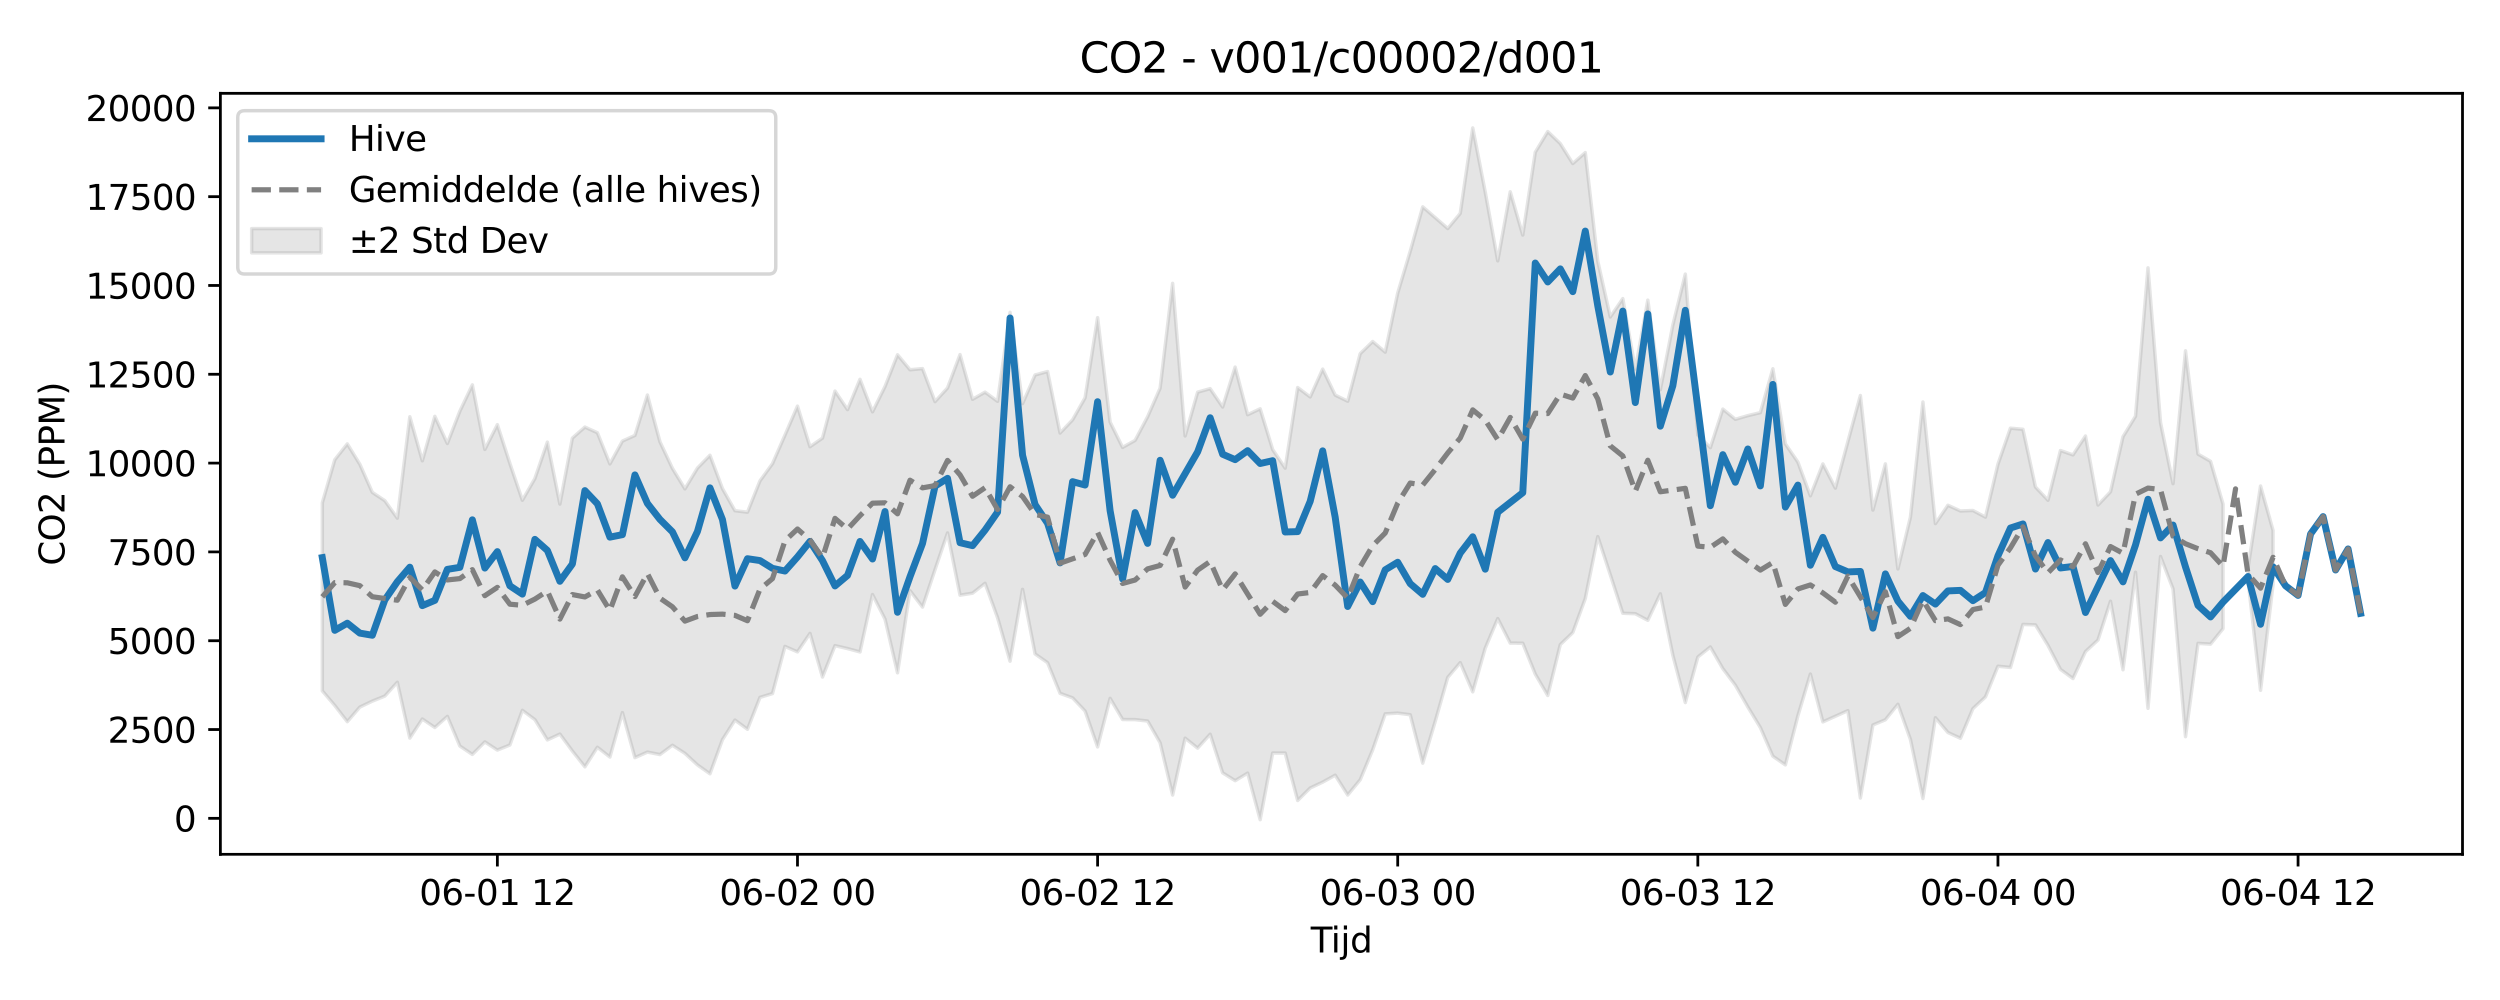 <?xml version="1.0" encoding="utf-8" standalone="no"?>
<!DOCTYPE svg PUBLIC "-//W3C//DTD SVG 1.1//EN"
  "http://www.w3.org/Graphics/SVG/1.1/DTD/svg11.dtd">
<svg xmlns:xlink="http://www.w3.org/1999/xlink" width="720pt" height="288pt" viewBox="0 0 720 288" xmlns="http://www.w3.org/2000/svg" version="1.1">
 <defs>
  <style type="text/css">*{stroke-linejoin: round; stroke-linecap: butt}</style>
 </defs>
 <g id="figure_1">
  <g id="patch_1">
   <path d="M 0 288 
L 720 288 
L 720 0 
L 0 0 
z
" style="fill: #ffffff"/>
  </g>
  <g id="axes_1">
   <g id="patch_2">
    <path d="M 63.47 246.04 
L 709.2 246.04 
L 709.2 26.88 
L 63.47 26.88 
z
" style="fill: #ffffff"/>
   </g>
   <g id="FillBetweenPolyCollection_1">
    <path d="M 92.821 144.819 
L 92.821 198.957 
L 96.423 203.198 
L 100.024 207.85 
L 103.626 203.643 
L 107.227 201.929 
L 110.828 200.477 
L 114.43 196.492 
L 118.031 212.571 
L 121.633 207.072 
L 125.234 209.529 
L 128.835 206.322 
L 132.437 214.858 
L 136.038 217.281 
L 139.639 213.668 
L 143.241 216.025 
L 146.842 214.565 
L 150.444 204.573 
L 154.045 207.253 
L 157.646 213.098 
L 161.248 211.414 
L 164.849 216.307 
L 168.451 220.852 
L 172.052 215.209 
L 175.653 218.035 
L 179.255 205.226 
L 182.856 218.205 
L 186.458 216.603 
L 190.059 217.32 
L 193.66 214.637 
L 197.262 216.971 
L 200.863 220.294 
L 204.465 222.853 
L 208.066 213.034 
L 211.667 207.383 
L 215.269 210.032 
L 218.87 200.85 
L 222.472 199.748 
L 226.073 186.166 
L 229.674 187.743 
L 233.276 182.422 
L 236.877 194.992 
L 240.479 185.953 
L 244.08 186.789 
L 247.681 187.764 
L 251.283 171.226 
L 254.884 178.312 
L 258.486 193.77 
L 262.087 170.114 
L 265.688 174.842 
L 269.29 164.046 
L 272.891 153.477 
L 276.492 171.412 
L 280.094 170.842 
L 283.695 167.987 
L 287.297 177.898 
L 290.898 190.433 
L 294.499 169.735 
L 298.101 188.325 
L 301.702 190.867 
L 305.304 199.686 
L 308.905 200.988 
L 312.506 204.787 
L 316.108 215.117 
L 319.709 201.126 
L 323.311 207.228 
L 326.912 207.253 
L 330.513 207.658 
L 334.115 213.924 
L 337.716 228.972 
L 341.318 212.595 
L 344.919 215.459 
L 348.52 211.461 
L 352.122 222.572 
L 355.723 224.84 
L 359.325 222.655 
L 362.926 236.078 
L 366.527 216.872 
L 370.129 216.883 
L 373.73 230.545 
L 377.332 226.945 
L 380.933 225.255 
L 384.534 223.263 
L 388.136 228.963 
L 391.737 224.574 
L 395.338 215.933 
L 398.94 205.597 
L 402.541 205.382 
L 406.143 205.847 
L 409.744 219.791 
L 413.345 207.756 
L 416.947 195.104 
L 420.548 190.848 
L 424.15 199.252 
L 427.751 186.666 
L 431.352 178.153 
L 434.954 185.22 
L 438.555 185.242 
L 442.157 194.147 
L 445.758 200.306 
L 449.359 185.647 
L 452.961 182.192 
L 456.562 172.38 
L 460.164 154.542 
L 463.765 165.527 
L 467.366 176.62 
L 470.968 176.749 
L 474.569 178.654 
L 478.171 171.011 
L 481.772 188.686 
L 485.373 202.341 
L 488.975 189.225 
L 492.576 186.323 
L 496.178 192.573 
L 499.779 197.349 
L 503.38 203.609 
L 506.982 209.53 
L 510.583 217.788 
L 514.184 220.293 
L 517.786 206.174 
L 521.387 194.133 
L 524.989 207.907 
L 528.59 206.285 
L 532.191 204.665 
L 535.793 229.832 
L 539.394 208.802 
L 542.996 207.292 
L 546.597 202.832 
L 550.198 212.942 
L 553.8 229.978 
L 557.401 206.701 
L 561.003 210.964 
L 564.604 212.624 
L 568.205 204.076 
L 571.807 200.725 
L 575.408 191.878 
L 579.01 192.23 
L 582.611 179.835 
L 586.212 179.969 
L 589.814 185.86 
L 593.415 192.776 
L 597.017 195.426 
L 600.618 187.66 
L 604.219 184.323 
L 607.821 173.158 
L 611.422 192.897 
L 615.024 164.799 
L 618.625 204.009 
L 622.226 160.278 
L 625.828 169.594 
L 629.429 212.163 
L 633.031 185.289 
L 636.632 185.51 
L 640.233 181.048 
L 640.233 145.168 
L 640.233 145.168 
L 636.632 132.859 
L 633.031 130.782 
L 629.429 101.032 
L 625.828 139.287 
L 622.226 121.671 
L 618.625 77.134 
L 615.024 119.879 
L 611.422 125.778 
L 607.821 141.651 
L 604.219 145.44 
L 600.618 125.569 
L 597.017 131.011 
L 593.415 129.748 
L 589.814 144.075 
L 586.212 140.249 
L 582.611 123.637 
L 579.01 123.315 
L 575.408 133.701 
L 571.807 148.93 
L 568.205 147.019 
L 564.604 147.153 
L 561.003 145.511 
L 557.401 150.79 
L 553.8 115.769 
L 550.198 148.962 
L 546.597 163.863 
L 542.996 133.593 
L 539.394 146.909 
L 535.793 113.911 
L 532.191 127.177 
L 528.59 140.575 
L 524.989 133.606 
L 521.387 142.795 
L 517.786 133.073 
L 514.184 127.839 
L 510.583 106.202 
L 506.982 118.839 
L 503.38 119.698 
L 499.779 120.756 
L 496.178 117.818 
L 492.576 128.929 
L 488.975 125.331 
L 485.373 78.934 
L 481.772 93.643 
L 478.171 112.249 
L 474.569 86.442 
L 470.968 106.278 
L 467.366 86.003 
L 463.765 91.288 
L 460.164 75.244 
L 456.562 43.946 
L 452.961 47.092 
L 449.359 41.354 
L 445.758 37.894 
L 442.157 43.849 
L 438.555 67.698 
L 434.954 55.24 
L 431.352 75.128 
L 427.751 55.314 
L 424.15 36.842 
L 420.548 61.464 
L 416.947 65.817 
L 413.345 62.677 
L 409.744 59.571 
L 406.143 72.382 
L 402.541 84.409 
L 398.94 101.414 
L 395.338 98.358 
L 391.737 101.853 
L 388.136 115.555 
L 384.534 113.783 
L 380.933 106.298 
L 377.332 114.323 
L 373.73 111.609 
L 370.129 134.821 
L 366.527 129.474 
L 362.926 117.731 
L 359.325 119.431 
L 355.723 105.721 
L 352.122 117.224 
L 348.52 111.929 
L 344.919 112.942 
L 341.318 125.553 
L 337.716 81.609 
L 334.115 111.782 
L 330.513 120.02 
L 326.912 126.832 
L 323.311 128.849 
L 319.709 121.56 
L 316.108 91.486 
L 312.506 114.56 
L 308.905 120.911 
L 305.304 124.717 
L 301.702 107.005 
L 298.101 107.984 
L 294.499 116.241 
L 290.898 89.955 
L 287.297 115.584 
L 283.695 112.935 
L 280.094 114.996 
L 276.492 102.114 
L 272.891 111.722 
L 269.29 115.67 
L 265.688 106.152 
L 262.087 106.489 
L 258.486 102.182 
L 254.884 111.311 
L 251.283 118.607 
L 247.681 109.24 
L 244.08 117.97 
L 240.479 112.629 
L 236.877 126.167 
L 233.276 128.659 
L 229.674 116.966 
L 226.073 125.309 
L 222.472 133.539 
L 218.87 138.495 
L 215.269 147.508 
L 211.667 147.078 
L 208.066 140.71 
L 204.465 131.118 
L 200.863 134.805 
L 197.262 140.791 
L 193.66 134.881 
L 190.059 127.207 
L 186.458 113.766 
L 182.856 125.403 
L 179.255 127.031 
L 175.653 133.607 
L 172.052 124.625 
L 168.451 122.996 
L 164.849 126.166 
L 161.248 145.177 
L 157.646 127.328 
L 154.045 137.823 
L 150.444 144.077 
L 146.842 133.452 
L 143.241 122.301 
L 139.639 129.435 
L 136.038 110.844 
L 132.437 118.425 
L 128.835 127.724 
L 125.234 119.9 
L 121.633 132.712 
L 118.031 120.024 
L 114.43 149.231 
L 110.828 144.189 
L 107.227 141.802 
L 103.626 133.69 
L 100.024 127.838 
L 96.423 132.394 
L 92.821 144.819 
z
" clip-path="url(#p179a11b375)" style="fill: #808080; fill-opacity: 0.2; stroke: #808080; stroke-opacity: 0.2"/>
    <path d="M 647.436 163.536 
L 647.436 167.23 
L 651.037 198.81 
L 654.639 168.27 
L 654.639 152.759 
L 654.639 152.759 
L 651.037 139.965 
L 647.436 163.536 
z
" clip-path="url(#p179a11b375)" style="fill: #808080; fill-opacity: 0.2; stroke: #808080; stroke-opacity: 0.2"/>
   </g>
   <g id="matplotlib.axis_1">
    <g id="xtick_1">
     <g id="line2d_1">
      <defs>
       <path id="m496a3d8471" d="M 0 0 
L 0 3.5 
" style="stroke: #000000; stroke-width: 0.8"/>
      </defs>
      <g>
       <use xlink:href="#m496a3d8471" x="143.241" y="246.04" style="stroke: #000000; stroke-width: 0.8"/>
      </g>
     </g>
     <g id="text_1">
      <!-- 06-01 12 -->
      <g transform="translate(120.76 260.638) scale(0.1 -0.1)">
       <defs>
        <path id="DejaVuSans-30" d="M 2034 4250 
Q 1547 4250 1301 3770 
Q 1056 3291 1056 2328 
Q 1056 1369 1301 889 
Q 1547 409 2034 409 
Q 2525 409 2770 889 
Q 3016 1369 3016 2328 
Q 3016 3291 2770 3770 
Q 2525 4250 2034 4250 
z
M 2034 4750 
Q 2819 4750 3233 4129 
Q 3647 3509 3647 2328 
Q 3647 1150 3233 529 
Q 2819 -91 2034 -91 
Q 1250 -91 836 529 
Q 422 1150 422 2328 
Q 422 3509 836 4129 
Q 1250 4750 2034 4750 
z
" transform="scale(0.016)"/>
        <path id="DejaVuSans-36" d="M 2113 2584 
Q 1688 2584 1439 2293 
Q 1191 2003 1191 1497 
Q 1191 994 1439 701 
Q 1688 409 2113 409 
Q 2538 409 2786 701 
Q 3034 994 3034 1497 
Q 3034 2003 2786 2293 
Q 2538 2584 2113 2584 
z
M 3366 4563 
L 3366 3988 
Q 3128 4100 2886 4159 
Q 2644 4219 2406 4219 
Q 1781 4219 1451 3797 
Q 1122 3375 1075 2522 
Q 1259 2794 1537 2939 
Q 1816 3084 2150 3084 
Q 2853 3084 3261 2657 
Q 3669 2231 3669 1497 
Q 3669 778 3244 343 
Q 2819 -91 2113 -91 
Q 1303 -91 875 529 
Q 447 1150 447 2328 
Q 447 3434 972 4092 
Q 1497 4750 2381 4750 
Q 2619 4750 2861 4703 
Q 3103 4656 3366 4563 
z
" transform="scale(0.016)"/>
        <path id="DejaVuSans-2d" d="M 313 2009 
L 1997 2009 
L 1997 1497 
L 313 1497 
L 313 2009 
z
" transform="scale(0.016)"/>
        <path id="DejaVuSans-31" d="M 794 531 
L 1825 531 
L 1825 4091 
L 703 3866 
L 703 4441 
L 1819 4666 
L 2450 4666 
L 2450 531 
L 3481 531 
L 3481 0 
L 794 0 
L 794 531 
z
" transform="scale(0.016)"/>
        <path id="DejaVuSans-20" transform="scale(0.016)"/>
        <path id="DejaVuSans-32" d="M 1228 531 
L 3431 531 
L 3431 0 
L 469 0 
L 469 531 
Q 828 903 1448 1529 
Q 2069 2156 2228 2338 
Q 2531 2678 2651 2914 
Q 2772 3150 2772 3378 
Q 2772 3750 2511 3984 
Q 2250 4219 1831 4219 
Q 1534 4219 1204 4116 
Q 875 4013 500 3803 
L 500 4441 
Q 881 4594 1212 4672 
Q 1544 4750 1819 4750 
Q 2544 4750 2975 4387 
Q 3406 4025 3406 3419 
Q 3406 3131 3298 2873 
Q 3191 2616 2906 2266 
Q 2828 2175 2409 1742 
Q 1991 1309 1228 531 
z
" transform="scale(0.016)"/>
       </defs>
       <use xlink:href="#DejaVuSans-30"/>
       <use xlink:href="#DejaVuSans-36" transform="translate(63.623 0)"/>
       <use xlink:href="#DejaVuSans-2d" transform="translate(127.246 0)"/>
       <use xlink:href="#DejaVuSans-30" transform="translate(163.33 0)"/>
       <use xlink:href="#DejaVuSans-31" transform="translate(226.953 0)"/>
       <use xlink:href="#DejaVuSans-20" transform="translate(290.576 0)"/>
       <use xlink:href="#DejaVuSans-31" transform="translate(322.363 0)"/>
       <use xlink:href="#DejaVuSans-32" transform="translate(385.986 0)"/>
      </g>
     </g>
    </g>
    <g id="xtick_2">
     <g id="line2d_2">
      <g>
       <use xlink:href="#m496a3d8471" x="229.674" y="246.04" style="stroke: #000000; stroke-width: 0.8"/>
      </g>
     </g>
     <g id="text_2">
      <!-- 06-02 00 -->
      <g transform="translate(207.194 260.638) scale(0.1 -0.1)">
       <use xlink:href="#DejaVuSans-30"/>
       <use xlink:href="#DejaVuSans-36" transform="translate(63.623 0)"/>
       <use xlink:href="#DejaVuSans-2d" transform="translate(127.246 0)"/>
       <use xlink:href="#DejaVuSans-30" transform="translate(163.33 0)"/>
       <use xlink:href="#DejaVuSans-32" transform="translate(226.953 0)"/>
       <use xlink:href="#DejaVuSans-20" transform="translate(290.576 0)"/>
       <use xlink:href="#DejaVuSans-30" transform="translate(322.363 0)"/>
       <use xlink:href="#DejaVuSans-30" transform="translate(385.986 0)"/>
      </g>
     </g>
    </g>
    <g id="xtick_3">
     <g id="line2d_3">
      <g>
       <use xlink:href="#m496a3d8471" x="316.108" y="246.04" style="stroke: #000000; stroke-width: 0.8"/>
      </g>
     </g>
     <g id="text_3">
      <!-- 06-02 12 -->
      <g transform="translate(293.627 260.638) scale(0.1 -0.1)">
       <use xlink:href="#DejaVuSans-30"/>
       <use xlink:href="#DejaVuSans-36" transform="translate(63.623 0)"/>
       <use xlink:href="#DejaVuSans-2d" transform="translate(127.246 0)"/>
       <use xlink:href="#DejaVuSans-30" transform="translate(163.33 0)"/>
       <use xlink:href="#DejaVuSans-32" transform="translate(226.953 0)"/>
       <use xlink:href="#DejaVuSans-20" transform="translate(290.576 0)"/>
       <use xlink:href="#DejaVuSans-31" transform="translate(322.363 0)"/>
       <use xlink:href="#DejaVuSans-32" transform="translate(385.986 0)"/>
      </g>
     </g>
    </g>
    <g id="xtick_4">
     <g id="line2d_4">
      <g>
       <use xlink:href="#m496a3d8471" x="402.541" y="246.04" style="stroke: #000000; stroke-width: 0.8"/>
      </g>
     </g>
     <g id="text_4">
      <!-- 06-03 00 -->
      <g transform="translate(380.061 260.638) scale(0.1 -0.1)">
       <defs>
        <path id="DejaVuSans-33" d="M 2597 2516 
Q 3050 2419 3304 2112 
Q 3559 1806 3559 1356 
Q 3559 666 3084 287 
Q 2609 -91 1734 -91 
Q 1441 -91 1130 -33 
Q 819 25 488 141 
L 488 750 
Q 750 597 1062 519 
Q 1375 441 1716 441 
Q 2309 441 2620 675 
Q 2931 909 2931 1356 
Q 2931 1769 2642 2001 
Q 2353 2234 1838 2234 
L 1294 2234 
L 1294 2753 
L 1863 2753 
Q 2328 2753 2575 2939 
Q 2822 3125 2822 3475 
Q 2822 3834 2567 4026 
Q 2313 4219 1838 4219 
Q 1578 4219 1281 4162 
Q 984 4106 628 3988 
L 628 4550 
Q 988 4650 1302 4700 
Q 1616 4750 1894 4750 
Q 2613 4750 3031 4423 
Q 3450 4097 3450 3541 
Q 3450 3153 3228 2886 
Q 3006 2619 2597 2516 
z
" transform="scale(0.016)"/>
       </defs>
       <use xlink:href="#DejaVuSans-30"/>
       <use xlink:href="#DejaVuSans-36" transform="translate(63.623 0)"/>
       <use xlink:href="#DejaVuSans-2d" transform="translate(127.246 0)"/>
       <use xlink:href="#DejaVuSans-30" transform="translate(163.33 0)"/>
       <use xlink:href="#DejaVuSans-33" transform="translate(226.953 0)"/>
       <use xlink:href="#DejaVuSans-20" transform="translate(290.576 0)"/>
       <use xlink:href="#DejaVuSans-30" transform="translate(322.363 0)"/>
       <use xlink:href="#DejaVuSans-30" transform="translate(385.986 0)"/>
      </g>
     </g>
    </g>
    <g id="xtick_5">
     <g id="line2d_5">
      <g>
       <use xlink:href="#m496a3d8471" x="488.975" y="246.04" style="stroke: #000000; stroke-width: 0.8"/>
      </g>
     </g>
     <g id="text_5">
      <!-- 06-03 12 -->
      <g transform="translate(466.494 260.638) scale(0.1 -0.1)">
       <use xlink:href="#DejaVuSans-30"/>
       <use xlink:href="#DejaVuSans-36" transform="translate(63.623 0)"/>
       <use xlink:href="#DejaVuSans-2d" transform="translate(127.246 0)"/>
       <use xlink:href="#DejaVuSans-30" transform="translate(163.33 0)"/>
       <use xlink:href="#DejaVuSans-33" transform="translate(226.953 0)"/>
       <use xlink:href="#DejaVuSans-20" transform="translate(290.576 0)"/>
       <use xlink:href="#DejaVuSans-31" transform="translate(322.363 0)"/>
       <use xlink:href="#DejaVuSans-32" transform="translate(385.986 0)"/>
      </g>
     </g>
    </g>
    <g id="xtick_6">
     <g id="line2d_6">
      <g>
       <use xlink:href="#m496a3d8471" x="575.408" y="246.04" style="stroke: #000000; stroke-width: 0.8"/>
      </g>
     </g>
     <g id="text_6">
      <!-- 06-04 00 -->
      <g transform="translate(552.928 260.638) scale(0.1 -0.1)">
       <defs>
        <path id="DejaVuSans-34" d="M 2419 4116 
L 825 1625 
L 2419 1625 
L 2419 4116 
z
M 2253 4666 
L 3047 4666 
L 3047 1625 
L 3713 1625 
L 3713 1100 
L 3047 1100 
L 3047 0 
L 2419 0 
L 2419 1100 
L 313 1100 
L 313 1709 
L 2253 4666 
z
" transform="scale(0.016)"/>
       </defs>
       <use xlink:href="#DejaVuSans-30"/>
       <use xlink:href="#DejaVuSans-36" transform="translate(63.623 0)"/>
       <use xlink:href="#DejaVuSans-2d" transform="translate(127.246 0)"/>
       <use xlink:href="#DejaVuSans-30" transform="translate(163.33 0)"/>
       <use xlink:href="#DejaVuSans-34" transform="translate(226.953 0)"/>
       <use xlink:href="#DejaVuSans-20" transform="translate(290.576 0)"/>
       <use xlink:href="#DejaVuSans-30" transform="translate(322.363 0)"/>
       <use xlink:href="#DejaVuSans-30" transform="translate(385.986 0)"/>
      </g>
     </g>
    </g>
    <g id="xtick_7">
     <g id="line2d_7">
      <g>
       <use xlink:href="#m496a3d8471" x="661.842" y="246.04" style="stroke: #000000; stroke-width: 0.8"/>
      </g>
     </g>
     <g id="text_7">
      <!-- 06-04 12 -->
      <g transform="translate(639.361 260.638) scale(0.1 -0.1)">
       <use xlink:href="#DejaVuSans-30"/>
       <use xlink:href="#DejaVuSans-36" transform="translate(63.623 0)"/>
       <use xlink:href="#DejaVuSans-2d" transform="translate(127.246 0)"/>
       <use xlink:href="#DejaVuSans-30" transform="translate(163.33 0)"/>
       <use xlink:href="#DejaVuSans-34" transform="translate(226.953 0)"/>
       <use xlink:href="#DejaVuSans-20" transform="translate(290.576 0)"/>
       <use xlink:href="#DejaVuSans-31" transform="translate(322.363 0)"/>
       <use xlink:href="#DejaVuSans-32" transform="translate(385.986 0)"/>
      </g>
     </g>
    </g>
    <g id="text_8">
     <!-- Tijd -->
     <g transform="translate(377.485 274.317) scale(0.1 -0.1)">
      <defs>
       <path id="DejaVuSans-54" d="M -19 4666 
L 3928 4666 
L 3928 4134 
L 2272 4134 
L 2272 0 
L 1638 0 
L 1638 4134 
L -19 4134 
L -19 4666 
z
" transform="scale(0.016)"/>
       <path id="DejaVuSans-69" d="M 603 3500 
L 1178 3500 
L 1178 0 
L 603 0 
L 603 3500 
z
M 603 4863 
L 1178 4863 
L 1178 4134 
L 603 4134 
L 603 4863 
z
" transform="scale(0.016)"/>
       <path id="DejaVuSans-6a" d="M 603 3500 
L 1178 3500 
L 1178 -63 
Q 1178 -731 923 -1031 
Q 669 -1331 103 -1331 
L -116 -1331 
L -116 -844 
L 38 -844 
Q 366 -844 484 -692 
Q 603 -541 603 -63 
L 603 3500 
z
M 603 4863 
L 1178 4863 
L 1178 4134 
L 603 4134 
L 603 4863 
z
" transform="scale(0.016)"/>
       <path id="DejaVuSans-64" d="M 2906 2969 
L 2906 4863 
L 3481 4863 
L 3481 0 
L 2906 0 
L 2906 525 
Q 2725 213 2448 61 
Q 2172 -91 1784 -91 
Q 1150 -91 751 415 
Q 353 922 353 1747 
Q 353 2572 751 3078 
Q 1150 3584 1784 3584 
Q 2172 3584 2448 3432 
Q 2725 3281 2906 2969 
z
M 947 1747 
Q 947 1113 1208 752 
Q 1469 391 1925 391 
Q 2381 391 2643 752 
Q 2906 1113 2906 1747 
Q 2906 2381 2643 2742 
Q 2381 3103 1925 3103 
Q 1469 3103 1208 2742 
Q 947 2381 947 1747 
z
" transform="scale(0.016)"/>
      </defs>
      <use xlink:href="#DejaVuSans-54"/>
      <use xlink:href="#DejaVuSans-69" transform="translate(57.959 0)"/>
      <use xlink:href="#DejaVuSans-6a" transform="translate(85.742 0)"/>
      <use xlink:href="#DejaVuSans-64" transform="translate(113.525 0)"/>
     </g>
    </g>
   </g>
   <g id="matplotlib.axis_2">
    <g id="ytick_1">
     <g id="line2d_8">
      <defs>
       <path id="m5bff3d8787" d="M 0 0 
L -3.5 0 
" style="stroke: #000000; stroke-width: 0.8"/>
      </defs>
      <g>
       <use xlink:href="#m5bff3d8787" x="63.47" y="235.682" style="stroke: #000000; stroke-width: 0.8"/>
      </g>
     </g>
     <g id="text_9">
      <!-- 0 -->
      <g transform="translate(50.108 239.481) scale(0.1 -0.1)">
       <use xlink:href="#DejaVuSans-30"/>
      </g>
     </g>
    </g>
    <g id="ytick_2">
     <g id="line2d_9">
      <g>
       <use xlink:href="#m5bff3d8787" x="63.47" y="210.104" style="stroke: #000000; stroke-width: 0.8"/>
      </g>
     </g>
     <g id="text_10">
      <!-- 2500 -->
      <g transform="translate(31.02 213.903) scale(0.1 -0.1)">
       <defs>
        <path id="DejaVuSans-35" d="M 691 4666 
L 3169 4666 
L 3169 4134 
L 1269 4134 
L 1269 2991 
Q 1406 3038 1543 3061 
Q 1681 3084 1819 3084 
Q 2600 3084 3056 2656 
Q 3513 2228 3513 1497 
Q 3513 744 3044 326 
Q 2575 -91 1722 -91 
Q 1428 -91 1123 -41 
Q 819 9 494 109 
L 494 744 
Q 775 591 1075 516 
Q 1375 441 1709 441 
Q 2250 441 2565 725 
Q 2881 1009 2881 1497 
Q 2881 1984 2565 2268 
Q 2250 2553 1709 2553 
Q 1456 2553 1204 2497 
Q 953 2441 691 2322 
L 691 4666 
z
" transform="scale(0.016)"/>
       </defs>
       <use xlink:href="#DejaVuSans-32"/>
       <use xlink:href="#DejaVuSans-35" transform="translate(63.623 0)"/>
       <use xlink:href="#DejaVuSans-30" transform="translate(127.246 0)"/>
       <use xlink:href="#DejaVuSans-30" transform="translate(190.869 0)"/>
      </g>
     </g>
    </g>
    <g id="ytick_3">
     <g id="line2d_10">
      <g>
       <use xlink:href="#m5bff3d8787" x="63.47" y="184.527" style="stroke: #000000; stroke-width: 0.8"/>
      </g>
     </g>
     <g id="text_11">
      <!-- 5000 -->
      <g transform="translate(31.02 188.326) scale(0.1 -0.1)">
       <use xlink:href="#DejaVuSans-35"/>
       <use xlink:href="#DejaVuSans-30" transform="translate(63.623 0)"/>
       <use xlink:href="#DejaVuSans-30" transform="translate(127.246 0)"/>
       <use xlink:href="#DejaVuSans-30" transform="translate(190.869 0)"/>
      </g>
     </g>
    </g>
    <g id="ytick_4">
     <g id="line2d_11">
      <g>
       <use xlink:href="#m5bff3d8787" x="63.47" y="158.949" style="stroke: #000000; stroke-width: 0.8"/>
      </g>
     </g>
     <g id="text_12">
      <!-- 7500 -->
      <g transform="translate(31.02 162.749) scale(0.1 -0.1)">
       <defs>
        <path id="DejaVuSans-37" d="M 525 4666 
L 3525 4666 
L 3525 4397 
L 1831 0 
L 1172 0 
L 2766 4134 
L 525 4134 
L 525 4666 
z
" transform="scale(0.016)"/>
       </defs>
       <use xlink:href="#DejaVuSans-37"/>
       <use xlink:href="#DejaVuSans-35" transform="translate(63.623 0)"/>
       <use xlink:href="#DejaVuSans-30" transform="translate(127.246 0)"/>
       <use xlink:href="#DejaVuSans-30" transform="translate(190.869 0)"/>
      </g>
     </g>
    </g>
    <g id="ytick_5">
     <g id="line2d_12">
      <g>
       <use xlink:href="#m5bff3d8787" x="63.47" y="133.372" style="stroke: #000000; stroke-width: 0.8"/>
      </g>
     </g>
     <g id="text_13">
      <!-- 10000 -->
      <g transform="translate(24.657 137.171) scale(0.1 -0.1)">
       <use xlink:href="#DejaVuSans-31"/>
       <use xlink:href="#DejaVuSans-30" transform="translate(63.623 0)"/>
       <use xlink:href="#DejaVuSans-30" transform="translate(127.246 0)"/>
       <use xlink:href="#DejaVuSans-30" transform="translate(190.869 0)"/>
       <use xlink:href="#DejaVuSans-30" transform="translate(254.492 0)"/>
      </g>
     </g>
    </g>
    <g id="ytick_6">
     <g id="line2d_13">
      <g>
       <use xlink:href="#m5bff3d8787" x="63.47" y="107.795" style="stroke: #000000; stroke-width: 0.8"/>
      </g>
     </g>
     <g id="text_14">
      <!-- 12500 -->
      <g transform="translate(24.657 111.594) scale(0.1 -0.1)">
       <use xlink:href="#DejaVuSans-31"/>
       <use xlink:href="#DejaVuSans-32" transform="translate(63.623 0)"/>
       <use xlink:href="#DejaVuSans-35" transform="translate(127.246 0)"/>
       <use xlink:href="#DejaVuSans-30" transform="translate(190.869 0)"/>
       <use xlink:href="#DejaVuSans-30" transform="translate(254.492 0)"/>
      </g>
     </g>
    </g>
    <g id="ytick_7">
     <g id="line2d_14">
      <g>
       <use xlink:href="#m5bff3d8787" x="63.47" y="82.217" style="stroke: #000000; stroke-width: 0.8"/>
      </g>
     </g>
     <g id="text_15">
      <!-- 15000 -->
      <g transform="translate(24.657 86.016) scale(0.1 -0.1)">
       <use xlink:href="#DejaVuSans-31"/>
       <use xlink:href="#DejaVuSans-35" transform="translate(63.623 0)"/>
       <use xlink:href="#DejaVuSans-30" transform="translate(127.246 0)"/>
       <use xlink:href="#DejaVuSans-30" transform="translate(190.869 0)"/>
       <use xlink:href="#DejaVuSans-30" transform="translate(254.492 0)"/>
      </g>
     </g>
    </g>
    <g id="ytick_8">
     <g id="line2d_15">
      <g>
       <use xlink:href="#m5bff3d8787" x="63.47" y="56.64" style="stroke: #000000; stroke-width: 0.8"/>
      </g>
     </g>
     <g id="text_16">
      <!-- 17500 -->
      <g transform="translate(24.657 60.439) scale(0.1 -0.1)">
       <use xlink:href="#DejaVuSans-31"/>
       <use xlink:href="#DejaVuSans-37" transform="translate(63.623 0)"/>
       <use xlink:href="#DejaVuSans-35" transform="translate(127.246 0)"/>
       <use xlink:href="#DejaVuSans-30" transform="translate(190.869 0)"/>
       <use xlink:href="#DejaVuSans-30" transform="translate(254.492 0)"/>
      </g>
     </g>
    </g>
    <g id="ytick_9">
     <g id="line2d_16">
      <g>
       <use xlink:href="#m5bff3d8787" x="63.47" y="31.062" style="stroke: #000000; stroke-width: 0.8"/>
      </g>
     </g>
     <g id="text_17">
      <!-- 20000 -->
      <g transform="translate(24.657 34.862) scale(0.1 -0.1)">
       <use xlink:href="#DejaVuSans-32"/>
       <use xlink:href="#DejaVuSans-30" transform="translate(63.623 0)"/>
       <use xlink:href="#DejaVuSans-30" transform="translate(127.246 0)"/>
       <use xlink:href="#DejaVuSans-30" transform="translate(190.869 0)"/>
       <use xlink:href="#DejaVuSans-30" transform="translate(254.492 0)"/>
      </g>
     </g>
    </g>
    <g id="text_18">
     <!-- CO2 (PPM) -->
     <g transform="translate(18.578 162.903) rotate(-90) scale(0.1 -0.1)">
      <defs>
       <path id="DejaVuSans-43" d="M 4122 4306 
L 4122 3641 
Q 3803 3938 3442 4084 
Q 3081 4231 2675 4231 
Q 1875 4231 1450 3742 
Q 1025 3253 1025 2328 
Q 1025 1406 1450 917 
Q 1875 428 2675 428 
Q 3081 428 3442 575 
Q 3803 722 4122 1019 
L 4122 359 
Q 3791 134 3420 21 
Q 3050 -91 2638 -91 
Q 1578 -91 968 557 
Q 359 1206 359 2328 
Q 359 3453 968 4101 
Q 1578 4750 2638 4750 
Q 3056 4750 3426 4639 
Q 3797 4528 4122 4306 
z
" transform="scale(0.016)"/>
       <path id="DejaVuSans-4f" d="M 2522 4238 
Q 1834 4238 1429 3725 
Q 1025 3213 1025 2328 
Q 1025 1447 1429 934 
Q 1834 422 2522 422 
Q 3209 422 3611 934 
Q 4013 1447 4013 2328 
Q 4013 3213 3611 3725 
Q 3209 4238 2522 4238 
z
M 2522 4750 
Q 3503 4750 4090 4092 
Q 4678 3434 4678 2328 
Q 4678 1225 4090 567 
Q 3503 -91 2522 -91 
Q 1538 -91 948 565 
Q 359 1222 359 2328 
Q 359 3434 948 4092 
Q 1538 4750 2522 4750 
z
" transform="scale(0.016)"/>
       <path id="DejaVuSans-28" d="M 1984 4856 
Q 1566 4138 1362 3434 
Q 1159 2731 1159 2009 
Q 1159 1288 1364 580 
Q 1569 -128 1984 -844 
L 1484 -844 
Q 1016 -109 783 600 
Q 550 1309 550 2009 
Q 550 2706 781 3412 
Q 1013 4119 1484 4856 
L 1984 4856 
z
" transform="scale(0.016)"/>
       <path id="DejaVuSans-50" d="M 1259 4147 
L 1259 2394 
L 2053 2394 
Q 2494 2394 2734 2622 
Q 2975 2850 2975 3272 
Q 2975 3691 2734 3919 
Q 2494 4147 2053 4147 
L 1259 4147 
z
M 628 4666 
L 2053 4666 
Q 2838 4666 3239 4311 
Q 3641 3956 3641 3272 
Q 3641 2581 3239 2228 
Q 2838 1875 2053 1875 
L 1259 1875 
L 1259 0 
L 628 0 
L 628 4666 
z
" transform="scale(0.016)"/>
       <path id="DejaVuSans-4d" d="M 628 4666 
L 1569 4666 
L 2759 1491 
L 3956 4666 
L 4897 4666 
L 4897 0 
L 4281 0 
L 4281 4097 
L 3078 897 
L 2444 897 
L 1241 4097 
L 1241 0 
L 628 0 
L 628 4666 
z
" transform="scale(0.016)"/>
       <path id="DejaVuSans-29" d="M 513 4856 
L 1013 4856 
Q 1481 4119 1714 3412 
Q 1947 2706 1947 2009 
Q 1947 1309 1714 600 
Q 1481 -109 1013 -844 
L 513 -844 
Q 928 -128 1133 580 
Q 1338 1288 1338 2009 
Q 1338 2731 1133 3434 
Q 928 4138 513 4856 
z
" transform="scale(0.016)"/>
      </defs>
      <use xlink:href="#DejaVuSans-43"/>
      <use xlink:href="#DejaVuSans-4f" transform="translate(69.824 0)"/>
      <use xlink:href="#DejaVuSans-32" transform="translate(148.535 0)"/>
      <use xlink:href="#DejaVuSans-20" transform="translate(212.158 0)"/>
      <use xlink:href="#DejaVuSans-28" transform="translate(243.945 0)"/>
      <use xlink:href="#DejaVuSans-50" transform="translate(282.959 0)"/>
      <use xlink:href="#DejaVuSans-50" transform="translate(343.262 0)"/>
      <use xlink:href="#DejaVuSans-4d" transform="translate(403.564 0)"/>
      <use xlink:href="#DejaVuSans-29" transform="translate(489.844 0)"/>
     </g>
    </g>
   </g>
   <g id="line2d_17">
    <path d="M 92.821 160.597 
L 96.423 181.536 
L 100.024 179.483 
L 103.626 182.337 
L 107.227 182.955 
L 110.828 172.785 
L 114.43 167.543 
L 118.031 163.354 
L 121.633 174.422 
L 125.234 172.899 
L 128.835 163.973 
L 132.437 163.393 
L 136.038 149.711 
L 139.639 163.604 
L 143.241 158.871 
L 146.842 168.71 
L 150.444 171.104 
L 154.045 155.338 
L 157.646 158.525 
L 161.248 167.414 
L 164.849 162.433 
L 168.451 141.298 
L 172.052 145.097 
L 175.653 154.697 
L 179.255 153.981 
L 182.856 136.774 
L 186.458 144.988 
L 190.059 149.585 
L 193.66 153.172 
L 197.262 160.648 
L 200.863 153.073 
L 204.465 140.503 
L 208.066 149.619 
L 211.667 168.788 
L 215.269 160.907 
L 218.87 161.442 
L 222.472 163.683 
L 226.073 164.46 
L 229.674 160.399 
L 233.276 155.928 
L 236.877 161.463 
L 240.479 168.751 
L 244.08 165.726 
L 247.681 155.941 
L 251.283 160.99 
L 254.884 147.324 
L 258.486 176.334 
L 262.087 166.077 
L 265.688 156.518 
L 269.29 140.012 
L 272.891 137.761 
L 276.492 156.3 
L 280.094 157.144 
L 283.695 152.664 
L 287.297 147.496 
L 290.898 91.584 
L 294.499 131.108 
L 298.101 145.315 
L 301.702 150.708 
L 305.304 162.107 
L 308.905 138.716 
L 312.506 139.691 
L 316.108 115.693 
L 319.709 147.076 
L 323.311 166.766 
L 326.912 147.624 
L 330.513 156.494 
L 334.115 132.564 
L 337.716 142.628 
L 344.919 130.139 
L 348.52 120.317 
L 352.122 130.824 
L 355.723 132.38 
L 359.325 129.791 
L 362.926 133.488 
L 366.527 132.681 
L 370.129 153.21 
L 373.73 153.104 
L 377.332 144.391 
L 380.933 129.849 
L 384.534 148.964 
L 388.136 174.671 
L 391.737 167.625 
L 395.338 173.276 
L 398.94 164.113 
L 402.541 161.927 
L 406.143 168.089 
L 409.744 171.162 
L 413.345 163.748 
L 416.947 166.873 
L 420.548 159.294 
L 424.15 154.598 
L 427.751 163.922 
L 431.352 147.528 
L 438.555 141.898 
L 442.157 75.755 
L 445.758 81.201 
L 449.359 77.439 
L 452.961 83.992 
L 456.562 66.554 
L 460.164 88.131 
L 463.765 107.136 
L 467.366 89.597 
L 470.968 115.932 
L 474.569 90.422 
L 478.171 122.735 
L 481.772 111.109 
L 485.373 89.369 
L 492.576 145.642 
L 496.178 130.944 
L 499.779 138.886 
L 503.38 129.31 
L 506.982 139.94 
L 510.583 110.714 
L 514.184 146.028 
L 517.786 139.712 
L 521.387 162.786 
L 524.989 154.76 
L 528.59 163.178 
L 532.191 164.706 
L 535.793 164.573 
L 539.394 180.905 
L 542.996 165.282 
L 546.597 173.126 
L 550.198 177.505 
L 553.8 171.52 
L 557.401 173.979 
L 561.003 170.186 
L 564.604 170.026 
L 568.205 172.993 
L 571.807 170.657 
L 575.408 160.085 
L 579.01 152.074 
L 582.611 150.898 
L 586.212 163.881 
L 589.814 156.255 
L 593.415 163.577 
L 597.017 163.137 
L 600.618 176.398 
L 607.821 161.451 
L 611.422 167.571 
L 615.024 156.971 
L 618.625 143.791 
L 622.226 154.908 
L 625.828 151.218 
L 629.429 163.284 
L 633.031 174.357 
L 636.632 177.677 
L 640.233 173.401 
L 647.436 166.036 
L 651.037 179.79 
L 654.639 163.257 
L 658.24 168.715 
L 661.842 171.475 
L 665.443 153.79 
L 669.044 148.79 
L 672.646 164.152 
L 676.247 158.1 
L 679.849 176.639 
L 679.849 176.639 
" clip-path="url(#p179a11b375)" style="fill: none; stroke: #1f77b4; stroke-width: 2; stroke-linecap: square"/>
   </g>
   <g id="line2d_18">
    <path d="M 92.821 171.888 
L 96.423 167.796 
L 100.024 167.844 
L 103.626 168.667 
L 107.227 171.865 
L 114.43 172.862 
L 118.031 166.297 
L 121.633 169.892 
L 125.234 164.715 
L 128.835 167.023 
L 132.437 166.641 
L 136.038 164.062 
L 139.639 171.552 
L 143.241 169.163 
L 146.842 174.009 
L 150.444 174.325 
L 154.045 172.538 
L 157.646 170.213 
L 161.248 178.296 
L 164.849 171.236 
L 168.451 171.924 
L 172.052 169.917 
L 175.653 175.821 
L 179.255 166.129 
L 182.856 171.804 
L 186.458 165.184 
L 190.059 172.263 
L 193.66 174.759 
L 197.262 178.881 
L 200.863 177.549 
L 204.465 176.986 
L 208.066 176.872 
L 211.667 177.231 
L 215.269 178.77 
L 218.87 169.672 
L 222.472 166.644 
L 226.073 155.737 
L 229.674 152.355 
L 233.276 155.541 
L 236.877 160.58 
L 240.479 149.291 
L 244.08 152.379 
L 247.681 148.502 
L 251.283 144.916 
L 254.884 144.811 
L 258.486 147.976 
L 262.087 138.301 
L 265.688 140.497 
L 269.29 139.858 
L 272.891 132.6 
L 276.492 136.763 
L 280.094 142.919 
L 283.695 140.461 
L 287.297 146.741 
L 290.898 140.194 
L 294.499 142.988 
L 298.101 148.155 
L 301.702 148.936 
L 305.304 162.202 
L 312.506 159.673 
L 316.108 153.301 
L 319.709 161.343 
L 323.311 168.038 
L 326.912 167.043 
L 330.513 163.839 
L 334.115 162.853 
L 337.716 155.29 
L 341.318 169.074 
L 344.919 164.201 
L 348.52 161.695 
L 352.122 169.898 
L 355.723 165.281 
L 362.926 176.905 
L 366.527 173.173 
L 370.129 175.852 
L 373.73 171.077 
L 377.332 170.634 
L 380.933 165.777 
L 384.534 168.523 
L 388.136 172.259 
L 391.737 163.213 
L 395.338 157.145 
L 398.94 153.506 
L 402.541 144.895 
L 406.143 139.115 
L 409.744 139.681 
L 413.345 135.216 
L 416.947 130.461 
L 420.548 126.156 
L 424.15 118.047 
L 427.751 120.99 
L 431.352 126.64 
L 434.954 120.23 
L 438.555 126.47 
L 442.157 118.998 
L 445.758 119.1 
L 449.359 113.501 
L 452.961 114.642 
L 456.562 108.163 
L 460.164 114.893 
L 463.765 128.408 
L 467.366 131.312 
L 470.968 141.513 
L 474.569 132.548 
L 478.171 141.63 
L 485.373 140.637 
L 488.975 157.278 
L 492.576 157.626 
L 496.178 155.196 
L 499.779 159.053 
L 506.982 164.184 
L 510.583 161.995 
L 514.184 174.066 
L 517.786 169.623 
L 521.387 168.464 
L 524.989 170.757 
L 528.59 173.43 
L 532.191 165.921 
L 539.394 177.855 
L 542.996 170.442 
L 546.597 183.347 
L 550.198 180.952 
L 553.8 172.873 
L 557.401 178.746 
L 561.003 178.238 
L 564.604 179.889 
L 568.205 175.547 
L 571.807 174.828 
L 575.408 162.789 
L 579.01 157.773 
L 582.611 151.736 
L 586.212 160.109 
L 589.814 164.967 
L 593.415 161.262 
L 597.017 163.219 
L 600.618 156.614 
L 604.219 164.882 
L 607.821 157.405 
L 611.422 159.337 
L 615.024 142.339 
L 618.625 140.571 
L 622.226 140.974 
L 625.828 154.44 
L 629.429 156.597 
L 633.031 158.035 
L 636.632 159.184 
L 640.233 163.108 
L 643.835 140.8 
L 647.436 165.383 
L 651.037 169.388 
L 654.639 160.515 
L 658.24 168.715 
L 661.842 171.475 
L 665.443 153.79 
L 669.044 148.79 
L 672.646 164.152 
L 676.247 158.1 
L 679.849 176.639 
L 679.849 176.639 
" clip-path="url(#p179a11b375)" style="fill: none; stroke-dasharray: 5.55,2.4; stroke-dashoffset: 0; stroke: #808080; stroke-width: 1.5"/>
   </g>
   <g id="patch_3">
    <path d="M 63.47 246.04 
L 63.47 26.88 
" style="fill: none; stroke: #000000; stroke-width: 0.8; stroke-linejoin: miter; stroke-linecap: square"/>
   </g>
   <g id="patch_4">
    <path d="M 709.2 246.04 
L 709.2 26.88 
" style="fill: none; stroke: #000000; stroke-width: 0.8; stroke-linejoin: miter; stroke-linecap: square"/>
   </g>
   <g id="patch_5">
    <path d="M 63.47 246.04 
L 709.2 246.04 
" style="fill: none; stroke: #000000; stroke-width: 0.8; stroke-linejoin: miter; stroke-linecap: square"/>
   </g>
   <g id="patch_6">
    <path d="M 63.47 26.88 
L 709.2 26.88 
" style="fill: none; stroke: #000000; stroke-width: 0.8; stroke-linejoin: miter; stroke-linecap: square"/>
   </g>
   <g id="text_19">
    <!-- CO2 - v001/c00002/d001 -->
    <g transform="translate(310.932 20.88) scale(0.12 -0.12)">
     <defs>
      <path id="DejaVuSans-76" d="M 191 3500 
L 800 3500 
L 1894 563 
L 2988 3500 
L 3597 3500 
L 2284 0 
L 1503 0 
L 191 3500 
z
" transform="scale(0.016)"/>
      <path id="DejaVuSans-2f" d="M 1625 4666 
L 2156 4666 
L 531 -594 
L 0 -594 
L 1625 4666 
z
" transform="scale(0.016)"/>
      <path id="DejaVuSans-63" d="M 3122 3366 
L 3122 2828 
Q 2878 2963 2633 3030 
Q 2388 3097 2138 3097 
Q 1578 3097 1268 2742 
Q 959 2388 959 1747 
Q 959 1106 1268 751 
Q 1578 397 2138 397 
Q 2388 397 2633 464 
Q 2878 531 3122 666 
L 3122 134 
Q 2881 22 2623 -34 
Q 2366 -91 2075 -91 
Q 1284 -91 818 406 
Q 353 903 353 1747 
Q 353 2603 823 3093 
Q 1294 3584 2113 3584 
Q 2378 3584 2631 3529 
Q 2884 3475 3122 3366 
z
" transform="scale(0.016)"/>
     </defs>
     <use xlink:href="#DejaVuSans-43"/>
     <use xlink:href="#DejaVuSans-4f" transform="translate(69.824 0)"/>
     <use xlink:href="#DejaVuSans-32" transform="translate(148.535 0)"/>
     <use xlink:href="#DejaVuSans-20" transform="translate(212.158 0)"/>
     <use xlink:href="#DejaVuSans-2d" transform="translate(243.945 0)"/>
     <use xlink:href="#DejaVuSans-20" transform="translate(280.029 0)"/>
     <use xlink:href="#DejaVuSans-76" transform="translate(311.816 0)"/>
     <use xlink:href="#DejaVuSans-30" transform="translate(370.996 0)"/>
     <use xlink:href="#DejaVuSans-30" transform="translate(434.619 0)"/>
     <use xlink:href="#DejaVuSans-31" transform="translate(498.242 0)"/>
     <use xlink:href="#DejaVuSans-2f" transform="translate(561.865 0)"/>
     <use xlink:href="#DejaVuSans-63" transform="translate(595.557 0)"/>
     <use xlink:href="#DejaVuSans-30" transform="translate(650.537 0)"/>
     <use xlink:href="#DejaVuSans-30" transform="translate(714.16 0)"/>
     <use xlink:href="#DejaVuSans-30" transform="translate(777.783 0)"/>
     <use xlink:href="#DejaVuSans-30" transform="translate(841.406 0)"/>
     <use xlink:href="#DejaVuSans-32" transform="translate(905.029 0)"/>
     <use xlink:href="#DejaVuSans-2f" transform="translate(968.652 0)"/>
     <use xlink:href="#DejaVuSans-64" transform="translate(1002.344 0)"/>
     <use xlink:href="#DejaVuSans-30" transform="translate(1065.82 0)"/>
     <use xlink:href="#DejaVuSans-30" transform="translate(1129.443 0)"/>
     <use xlink:href="#DejaVuSans-31" transform="translate(1193.066 0)"/>
    </g>
   </g>
   <g id="legend_1">
    <g id="patch_7">
     <path d="M 70.47 78.914 
L 221.414 78.914 
Q 223.414 78.914 223.414 76.914 
L 223.414 33.88 
Q 223.414 31.88 221.414 31.88 
L 70.47 31.88 
Q 68.47 31.88 68.47 33.88 
L 68.47 76.914 
Q 68.47 78.914 70.47 78.914 
z
" style="fill: #ffffff; opacity: 0.8; stroke: #cccccc; stroke-linejoin: miter"/>
    </g>
    <g id="line2d_19">
     <path d="M 72.47 39.978 
L 82.47 39.978 
L 92.47 39.978 
" style="fill: none; stroke: #1f77b4; stroke-width: 2; stroke-linecap: square"/>
    </g>
    <g id="text_20">
     <!-- Hive -->
     <g transform="translate(100.47 43.478) scale(0.1 -0.1)">
      <defs>
       <path id="DejaVuSans-48" d="M 628 4666 
L 1259 4666 
L 1259 2753 
L 3553 2753 
L 3553 4666 
L 4184 4666 
L 4184 0 
L 3553 0 
L 3553 2222 
L 1259 2222 
L 1259 0 
L 628 0 
L 628 4666 
z
" transform="scale(0.016)"/>
       <path id="DejaVuSans-65" d="M 3597 1894 
L 3597 1613 
L 953 1613 
Q 991 1019 1311 708 
Q 1631 397 2203 397 
Q 2534 397 2845 478 
Q 3156 559 3463 722 
L 3463 178 
Q 3153 47 2828 -22 
Q 2503 -91 2169 -91 
Q 1331 -91 842 396 
Q 353 884 353 1716 
Q 353 2575 817 3079 
Q 1281 3584 2069 3584 
Q 2775 3584 3186 3129 
Q 3597 2675 3597 1894 
z
M 3022 2063 
Q 3016 2534 2758 2815 
Q 2500 3097 2075 3097 
Q 1594 3097 1305 2825 
Q 1016 2553 972 2059 
L 3022 2063 
z
" transform="scale(0.016)"/>
      </defs>
      <use xlink:href="#DejaVuSans-48"/>
      <use xlink:href="#DejaVuSans-69" transform="translate(75.195 0)"/>
      <use xlink:href="#DejaVuSans-76" transform="translate(102.979 0)"/>
      <use xlink:href="#DejaVuSans-65" transform="translate(162.158 0)"/>
     </g>
    </g>
    <g id="line2d_20">
     <path d="M 72.47 54.657 
L 82.47 54.657 
L 92.47 54.657 
" style="fill: none; stroke-dasharray: 5.55,2.4; stroke-dashoffset: 0; stroke: #808080; stroke-width: 1.5"/>
    </g>
    <g id="text_21">
     <!-- Gemiddelde (alle hives) -->
     <g transform="translate(100.47 58.157) scale(0.1 -0.1)">
      <defs>
       <path id="DejaVuSans-47" d="M 3809 666 
L 3809 1919 
L 2778 1919 
L 2778 2438 
L 4434 2438 
L 4434 434 
Q 4069 175 3628 42 
Q 3188 -91 2688 -91 
Q 1594 -91 976 548 
Q 359 1188 359 2328 
Q 359 3472 976 4111 
Q 1594 4750 2688 4750 
Q 3144 4750 3555 4637 
Q 3966 4525 4313 4306 
L 4313 3634 
Q 3963 3931 3569 4081 
Q 3175 4231 2741 4231 
Q 1884 4231 1454 3753 
Q 1025 3275 1025 2328 
Q 1025 1384 1454 906 
Q 1884 428 2741 428 
Q 3075 428 3337 486 
Q 3600 544 3809 666 
z
" transform="scale(0.016)"/>
       <path id="DejaVuSans-6d" d="M 3328 2828 
Q 3544 3216 3844 3400 
Q 4144 3584 4550 3584 
Q 5097 3584 5394 3201 
Q 5691 2819 5691 2113 
L 5691 0 
L 5113 0 
L 5113 2094 
Q 5113 2597 4934 2840 
Q 4756 3084 4391 3084 
Q 3944 3084 3684 2787 
Q 3425 2491 3425 1978 
L 3425 0 
L 2847 0 
L 2847 2094 
Q 2847 2600 2669 2842 
Q 2491 3084 2119 3084 
Q 1678 3084 1418 2786 
Q 1159 2488 1159 1978 
L 1159 0 
L 581 0 
L 581 3500 
L 1159 3500 
L 1159 2956 
Q 1356 3278 1631 3431 
Q 1906 3584 2284 3584 
Q 2666 3584 2933 3390 
Q 3200 3197 3328 2828 
z
" transform="scale(0.016)"/>
       <path id="DejaVuSans-6c" d="M 603 4863 
L 1178 4863 
L 1178 0 
L 603 0 
L 603 4863 
z
" transform="scale(0.016)"/>
       <path id="DejaVuSans-61" d="M 2194 1759 
Q 1497 1759 1228 1600 
Q 959 1441 959 1056 
Q 959 750 1161 570 
Q 1363 391 1709 391 
Q 2188 391 2477 730 
Q 2766 1069 2766 1631 
L 2766 1759 
L 2194 1759 
z
M 3341 1997 
L 3341 0 
L 2766 0 
L 2766 531 
Q 2569 213 2275 61 
Q 1981 -91 1556 -91 
Q 1019 -91 701 211 
Q 384 513 384 1019 
Q 384 1609 779 1909 
Q 1175 2209 1959 2209 
L 2766 2209 
L 2766 2266 
Q 2766 2663 2505 2880 
Q 2244 3097 1772 3097 
Q 1472 3097 1187 3025 
Q 903 2953 641 2809 
L 641 3341 
Q 956 3463 1253 3523 
Q 1550 3584 1831 3584 
Q 2591 3584 2966 3190 
Q 3341 2797 3341 1997 
z
" transform="scale(0.016)"/>
       <path id="DejaVuSans-68" d="M 3513 2113 
L 3513 0 
L 2938 0 
L 2938 2094 
Q 2938 2591 2744 2837 
Q 2550 3084 2163 3084 
Q 1697 3084 1428 2787 
Q 1159 2491 1159 1978 
L 1159 0 
L 581 0 
L 581 4863 
L 1159 4863 
L 1159 2956 
Q 1366 3272 1645 3428 
Q 1925 3584 2291 3584 
Q 2894 3584 3203 3211 
Q 3513 2838 3513 2113 
z
" transform="scale(0.016)"/>
       <path id="DejaVuSans-73" d="M 2834 3397 
L 2834 2853 
Q 2591 2978 2328 3040 
Q 2066 3103 1784 3103 
Q 1356 3103 1142 2972 
Q 928 2841 928 2578 
Q 928 2378 1081 2264 
Q 1234 2150 1697 2047 
L 1894 2003 
Q 2506 1872 2764 1633 
Q 3022 1394 3022 966 
Q 3022 478 2636 193 
Q 2250 -91 1575 -91 
Q 1294 -91 989 -36 
Q 684 19 347 128 
L 347 722 
Q 666 556 975 473 
Q 1284 391 1588 391 
Q 1994 391 2212 530 
Q 2431 669 2431 922 
Q 2431 1156 2273 1281 
Q 2116 1406 1581 1522 
L 1381 1569 
Q 847 1681 609 1914 
Q 372 2147 372 2553 
Q 372 3047 722 3315 
Q 1072 3584 1716 3584 
Q 2034 3584 2315 3537 
Q 2597 3491 2834 3397 
z
" transform="scale(0.016)"/>
      </defs>
      <use xlink:href="#DejaVuSans-47"/>
      <use xlink:href="#DejaVuSans-65" transform="translate(77.49 0)"/>
      <use xlink:href="#DejaVuSans-6d" transform="translate(139.014 0)"/>
      <use xlink:href="#DejaVuSans-69" transform="translate(236.426 0)"/>
      <use xlink:href="#DejaVuSans-64" transform="translate(264.209 0)"/>
      <use xlink:href="#DejaVuSans-64" transform="translate(327.686 0)"/>
      <use xlink:href="#DejaVuSans-65" transform="translate(391.162 0)"/>
      <use xlink:href="#DejaVuSans-6c" transform="translate(452.686 0)"/>
      <use xlink:href="#DejaVuSans-64" transform="translate(480.469 0)"/>
      <use xlink:href="#DejaVuSans-65" transform="translate(543.945 0)"/>
      <use xlink:href="#DejaVuSans-20" transform="translate(605.469 0)"/>
      <use xlink:href="#DejaVuSans-28" transform="translate(637.256 0)"/>
      <use xlink:href="#DejaVuSans-61" transform="translate(676.27 0)"/>
      <use xlink:href="#DejaVuSans-6c" transform="translate(737.549 0)"/>
      <use xlink:href="#DejaVuSans-6c" transform="translate(765.332 0)"/>
      <use xlink:href="#DejaVuSans-65" transform="translate(793.115 0)"/>
      <use xlink:href="#DejaVuSans-20" transform="translate(854.639 0)"/>
      <use xlink:href="#DejaVuSans-68" transform="translate(886.426 0)"/>
      <use xlink:href="#DejaVuSans-69" transform="translate(949.805 0)"/>
      <use xlink:href="#DejaVuSans-76" transform="translate(977.588 0)"/>
      <use xlink:href="#DejaVuSans-65" transform="translate(1036.768 0)"/>
      <use xlink:href="#DejaVuSans-73" transform="translate(1098.291 0)"/>
      <use xlink:href="#DejaVuSans-29" transform="translate(1150.391 0)"/>
     </g>
    </g>
    <g id="patch_8">
     <path d="M 72.47 72.835 
L 92.47 72.835 
L 92.47 65.835 
L 72.47 65.835 
z
" style="fill: #808080; fill-opacity: 0.2; stroke: #808080; stroke-opacity: 0.2; stroke-linejoin: miter"/>
    </g>
    <g id="text_22">
     <!-- ±2 Std Dev -->
     <g transform="translate(100.47 72.835) scale(0.1 -0.1)">
      <defs>
       <path id="DejaVuSans-b1" d="M 2944 4013 
L 2944 2803 
L 4684 2803 
L 4684 2272 
L 2944 2272 
L 2944 1063 
L 2419 1063 
L 2419 2272 
L 678 2272 
L 678 2803 
L 2419 2803 
L 2419 4013 
L 2944 4013 
z
M 678 531 
L 4684 531 
L 4684 0 
L 678 0 
L 678 531 
z
" transform="scale(0.016)"/>
       <path id="DejaVuSans-53" d="M 3425 4513 
L 3425 3897 
Q 3066 4069 2747 4153 
Q 2428 4238 2131 4238 
Q 1616 4238 1336 4038 
Q 1056 3838 1056 3469 
Q 1056 3159 1242 3001 
Q 1428 2844 1947 2747 
L 2328 2669 
Q 3034 2534 3370 2195 
Q 3706 1856 3706 1288 
Q 3706 609 3251 259 
Q 2797 -91 1919 -91 
Q 1588 -91 1214 -16 
Q 841 59 441 206 
L 441 856 
Q 825 641 1194 531 
Q 1563 422 1919 422 
Q 2459 422 2753 634 
Q 3047 847 3047 1241 
Q 3047 1584 2836 1778 
Q 2625 1972 2144 2069 
L 1759 2144 
Q 1053 2284 737 2584 
Q 422 2884 422 3419 
Q 422 4038 858 4394 
Q 1294 4750 2059 4750 
Q 2388 4750 2728 4690 
Q 3069 4631 3425 4513 
z
" transform="scale(0.016)"/>
       <path id="DejaVuSans-74" d="M 1172 4494 
L 1172 3500 
L 2356 3500 
L 2356 3053 
L 1172 3053 
L 1172 1153 
Q 1172 725 1289 603 
Q 1406 481 1766 481 
L 2356 481 
L 2356 0 
L 1766 0 
Q 1100 0 847 248 
Q 594 497 594 1153 
L 594 3053 
L 172 3053 
L 172 3500 
L 594 3500 
L 594 4494 
L 1172 4494 
z
" transform="scale(0.016)"/>
       <path id="DejaVuSans-44" d="M 1259 4147 
L 1259 519 
L 2022 519 
Q 2988 519 3436 956 
Q 3884 1394 3884 2338 
Q 3884 3275 3436 3711 
Q 2988 4147 2022 4147 
L 1259 4147 
z
M 628 4666 
L 1925 4666 
Q 3281 4666 3915 4102 
Q 4550 3538 4550 2338 
Q 4550 1131 3912 565 
Q 3275 0 1925 0 
L 628 0 
L 628 4666 
z
" transform="scale(0.016)"/>
      </defs>
      <use xlink:href="#DejaVuSans-b1"/>
      <use xlink:href="#DejaVuSans-32" transform="translate(83.789 0)"/>
      <use xlink:href="#DejaVuSans-20" transform="translate(147.412 0)"/>
      <use xlink:href="#DejaVuSans-53" transform="translate(179.199 0)"/>
      <use xlink:href="#DejaVuSans-74" transform="translate(242.676 0)"/>
      <use xlink:href="#DejaVuSans-64" transform="translate(281.885 0)"/>
      <use xlink:href="#DejaVuSans-20" transform="translate(345.361 0)"/>
      <use xlink:href="#DejaVuSans-44" transform="translate(377.148 0)"/>
      <use xlink:href="#DejaVuSans-65" transform="translate(454.15 0)"/>
      <use xlink:href="#DejaVuSans-76" transform="translate(515.674 0)"/>
     </g>
    </g>
   </g>
  </g>
 </g>
 <defs>
  <clipPath id="p179a11b375">
   <rect x="63.47" y="26.88" width="645.73" height="219.16"/>
  </clipPath>
 </defs>
</svg>
